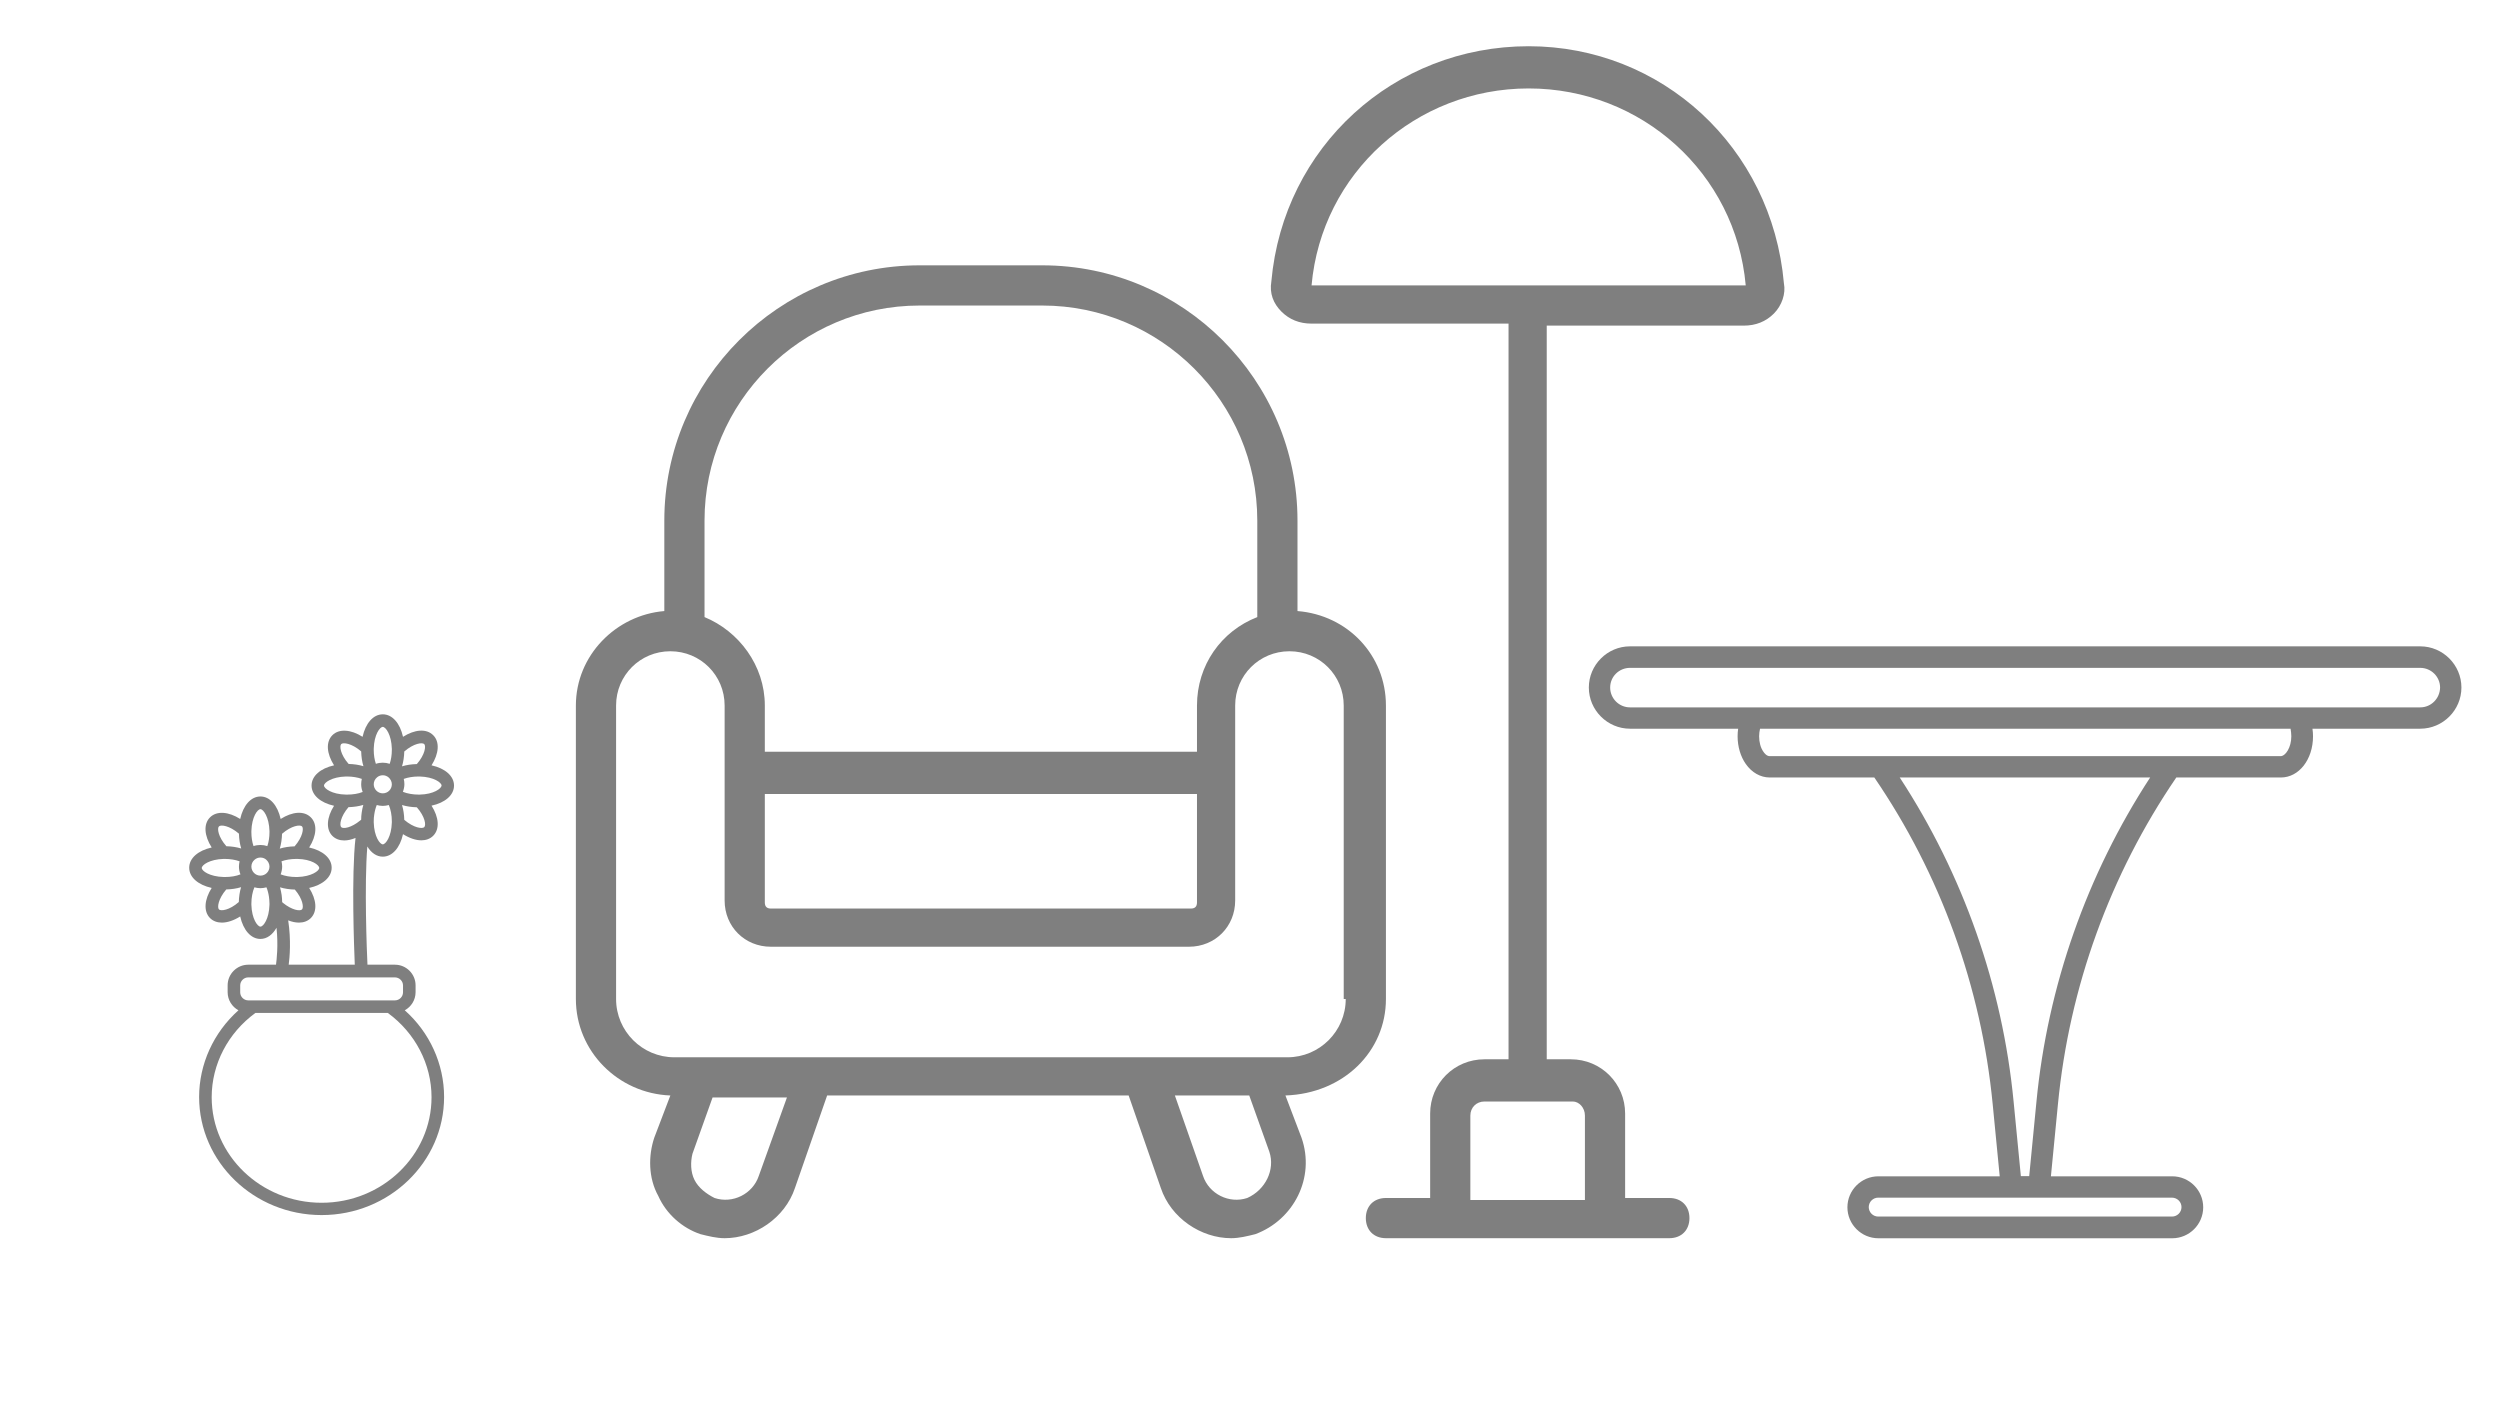 <svg width="995" height="564" viewBox="0 0 995 564" fill="none" xmlns="http://www.w3.org/2000/svg">
<g opacity="0.5">
<path d="M608.4 18.4C554.8 18.4 510.8 58.4 506 112C505.2 116.8 506.8 120.8 510 124C513.2 127.2 517.2 128.8 522 128.8H600.4V421.6H590.8C578.8 421.6 569.2 431.2 569.2 443.2V476.8H551.6C546.8 476.8 543.6 480 543.6 484.8C543.6 489.6 546.8 492.8 551.6 492.8H664.4C669.2 492.8 672.4 489.6 672.4 484.8C672.4 480 669.2 476.8 664.4 476.8H646.8V443.2C646.8 431.2 637.2 421.6 625.2 421.6H615.6V129.6H694C698.8 129.6 702.8 128 706 124.8C709.2 121.6 710.8 116.8 710 112.8C705.2 58.4 661.2 18.4 608.4 18.4ZM630.8 444V477.6H585.2V444C585.2 440.8 587.6 438.4 590.8 438.4H626C628.4 438.4 630.8 440.8 630.8 444ZM522 113.6C526 68.8 563.6 35.2 608.4 35.2C653.2 35.2 690.8 68.8 694.8 113.6H522Z" fill="black"/>
<path d="M551.6 397.601V280.801C551.6 260.801 536.4 244.801 516.4 243.201V207.201C516.4 151.201 470.8 105.601 414.8 105.601H366C310 105.601 264.4 151.201 264.4 207.201V243.201C245.2 244.801 229.2 260.801 229.2 280.801V397.601C229.2 418.401 246 435.201 266.8 436.001L260.4 452.801C258 460.001 258 468.801 262 476.001C265.2 483.201 271.6 488.801 278.8 491.201C282 492.001 285.2 492.801 288.4 492.801C300.4 492.801 312.4 484.801 316.4 472.801L329.2 436.001H449.2L462 472.801C466 484.801 478 492.801 490 492.801C493.2 492.801 496.4 492.001 499.6 491.201C514.8 485.601 523.6 468.801 518 452.801L511.6 436.001C534.8 435.201 551.6 418.401 551.6 397.601ZM366 121.601H414.8C462 121.601 500.4 160.001 500.4 207.201V245.601C486 251.201 476.4 264.801 476.4 280.801V299.201H304.4V280.801C304.4 264.801 294 251.201 280.4 245.601V207.201C280.4 160.001 318.8 121.601 366 121.601ZM304.4 316.001H476.4V359.201C476.4 360.801 475.6 361.601 474 361.601H306.8C305.2 361.601 304.4 360.801 304.4 359.201V316.001ZM302 468.001C299.6 475.201 291.6 479.201 284.4 476.801C281.2 475.201 278 472.801 276.4 469.601C274.8 466.401 274.8 462.401 275.6 459.201L283.6 436.801H313.2L302 468.001ZM496.4 476.801C489.2 479.201 481.2 475.201 478.8 468.001L467.6 436.001H497.2L505.2 458.401C507.6 465.601 503.6 473.601 496.4 476.801ZM535.6 397.601C535.6 410.401 525.2 420.801 512.4 420.801H268.4C255.6 420.801 245.2 410.401 245.2 397.601V280.801C245.2 268.801 254.8 259.201 266.8 259.201C278.8 259.201 288.4 268.801 288.4 280.801V358.401C288.4 368.801 296.4 376.801 306.8 376.801H473.2C483.6 376.801 491.6 368.801 491.6 358.401V280.801C491.6 268.801 501.2 259.201 513.2 259.201C525.2 259.201 534.8 268.801 534.8 280.801V397.601H535.6Z" fill="black"/>
<path d="M180.7 312.65C180.7 308.85 177.15 305.8 171.75 304.6C174.7 299.95 175.1 295.25 172.4 292.6C169.7 289.9 165.05 290.3 160.4 293.25C159.2 287.85 156.15 284.3 152.35 284.3C148.55 284.3 145.5 287.85 144.3 293.25C139.65 290.3 134.95 289.95 132.3 292.6C129.6 295.3 130 299.95 132.95 304.6C127.55 305.8 124 308.85 124 312.65C124 316.45 127.55 319.5 132.95 320.7C130 325.35 129.65 330.05 132.3 332.7C133.5 333.9 135.15 334.5 137 334.5C138.4 334.5 139.95 334.15 141.5 333.5C139.8 348.5 140.95 377.7 141.2 383.95H114.9C115.3 381.05 115.9 374.2 114.7 366.3C116.2 366.9 117.65 367.2 119 367.2C120.85 367.2 122.5 366.6 123.7 365.4C126.4 362.7 126 358.05 123.05 353.4C128.45 352.2 132 349.15 132 345.35C132 341.55 128.45 338.5 123.05 337.3C126 332.65 126.4 327.95 123.7 325.3C121 322.6 116.35 323 111.7 325.95C110.5 320.55 107.45 317 103.65 317C99.85 317 96.8 320.55 95.6 325.95C90.95 323 86.25 322.65 83.6 325.3C80.9 328 81.3 332.65 84.25 337.3C78.85 338.5 75.3 341.55 75.3 345.35C75.3 349.15 78.85 352.2 84.25 353.4C81.3 358.05 80.95 362.75 83.6 365.4C84.8 366.6 86.45 367.2 88.3 367.2C90.5 367.2 93.05 366.35 95.6 364.75C96.8 370.15 99.85 373.7 103.65 373.7C106.25 373.7 108.5 372 110.05 369.25C110.8 376.25 110.1 382.1 109.85 383.95H98.8C94.3 383.95 90.6 387.65 90.6 392.15V394.9C90.6 398 92.35 400.7 94.9 402.1C85 410.95 79.25 423.5 79.25 436.6C79.25 462.5 101.1 483.6 128 483.6C154.9 483.6 176.75 462.5 176.75 436.6C176.75 423.45 171 410.9 161.1 402.1C163.65 400.7 165.4 398 165.4 394.9V392.15C165.4 387.65 161.7 383.95 157.2 383.95H146.25C146 378.7 144.95 352.05 146.2 336.9C147.75 339.45 149.9 340.95 152.35 340.95C156.15 340.95 159.2 337.4 160.4 332C162.95 333.6 165.5 334.45 167.7 334.45C169.55 334.45 171.2 333.85 172.4 332.65C175.1 329.95 174.7 325.3 171.75 320.65C177.15 319.5 180.7 316.45 180.7 312.65ZM100.05 344.9C100.05 343.85 100.5 342.85 101.35 342.15C102 341.6 102.8 341.3 103.65 341.3C104.75 341.3 105.5 341.75 105.95 342.15C106.75 342.85 107.25 343.85 107.25 344.9C107.25 346.9 105.65 348.5 103.65 348.5C101.65 348.5 100.05 346.85 100.05 344.9ZM120.2 361.95C119.4 362.75 116.15 362.2 112.7 359.4C112.55 359.3 112.4 359.15 112.3 359.05C112.3 358.1 112.2 357.15 112.1 356.25C111.95 355.15 111.7 354.1 111.45 353.15C113.25 353.7 115.3 354 117.35 354.05C120.55 357.8 120.95 361.2 120.2 361.95ZM127.05 345.45C127.05 346.6 123.95 348.9 118.35 349.05C118.3 349.05 118.3 349.05 118.25 349.05C118.1 349.05 118 349.05 117.85 349.05C115.6 349.05 113.4 348.65 111.7 348C112.05 347.05 112.3 346 112.3 344.9C112.3 344.2 112.2 343.5 112.05 342.8C113.7 342.2 115.8 341.85 117.9 341.85H118.3H118.4C123.95 341.95 127.05 344.25 127.05 345.45ZM120.2 328.9C120.95 329.65 120.55 333.05 117.25 336.85C115.15 336.9 113.15 337.2 111.35 337.75C111.9 335.95 112.2 333.9 112.25 331.85C116.05 328.55 119.45 328.15 120.2 328.9ZM103.65 322.05C104.8 322.05 107.1 325.15 107.25 330.75V330.85V331.25C107.25 333.25 106.95 335.15 106.4 336.75C105.5 336.45 104.6 336.3 103.65 336.3C102.7 336.3 101.75 336.45 100.9 336.75C100.35 335.15 100.05 333.25 100.05 331.25C100.05 331.1 100.05 331 100.05 330.85C100.05 330.8 100.05 330.8 100.05 330.75C100.2 325.1 102.5 322.05 103.65 322.05ZM87.15 328.9C87.9 328.15 91.3 328.55 95.1 331.8C95.15 333.9 95.45 335.9 96 337.7C94.2 337.15 92.15 336.85 90.1 336.8C86.8 333.05 86.35 329.65 87.15 328.9ZM80.3 345.45C80.3 344.3 83.4 342 89 341.85H89.1H89.5C91.6 341.85 93.7 342.2 95.35 342.8C95.2 343.5 95.1 344.2 95.1 344.9C95.1 346 95.3 347 95.7 348C94 348.7 91.8 349.05 89.55 349.05C89.4 349.05 89.3 349.05 89.15 349.05C89.1 349.05 89.1 349.05 89.05 349.05C83.35 348.9 80.3 346.6 80.3 345.45ZM87.15 361.95C86.4 361.2 86.8 357.8 90.05 354C92.15 353.95 94.15 353.65 95.95 353.1C95.4 354.9 95.1 356.95 95.05 359C91.3 362.3 87.9 362.7 87.15 361.95ZM103.65 368.8C102.5 368.8 100.2 365.7 100.05 360.1C100.05 360.05 100.05 360.05 100.05 360C100.05 359.85 100.05 359.75 100.05 359.6C100.05 357.2 100.5 354.9 101.25 353.15C102 353.35 102.8 353.5 103.65 353.5C104.5 353.5 105.3 353.35 106.05 353.15C106.5 354.25 106.85 355.55 107.05 356.95C107.15 357.8 107.25 358.7 107.25 359.6V360V360.1C107.1 365.75 104.8 368.8 103.65 368.8ZM171.75 436.7C171.75 459.85 152.1 478.7 128 478.7C103.9 478.7 84.25 459.85 84.25 436.7C84.25 423.55 90.75 411.1 101.65 403.15H154.35C165.25 411.1 171.75 423.55 171.75 436.7ZM160.4 392.2V394.95C160.4 396.7 158.95 398.15 157.2 398.15H155.2H100.8H98.8C97.05 398.15 95.6 396.7 95.6 394.95V392.2C95.6 390.45 97.05 389 98.8 389H157.15C158.95 389 160.4 390.45 160.4 392.2ZM168.85 296.15C169.6 296.9 169.2 300.3 165.9 304.1C163.8 304.15 161.8 304.45 160 305C160.55 303.2 160.85 301.15 160.9 299.1C164.7 295.8 168.1 295.4 168.85 296.15ZM148.75 312.15C148.75 311.1 149.2 310.1 150.05 309.4C150.5 309 151.3 308.55 152.35 308.55C153.2 308.55 154 308.85 154.65 309.4C155.45 310.1 155.95 311.1 155.95 312.15C155.95 314.15 154.35 315.75 152.35 315.75C150.35 315.75 148.75 314.1 148.75 312.15ZM152.35 289.3C153.5 289.3 155.8 292.4 155.95 298V298.1V298.5C155.95 300.45 155.65 302.4 155.1 304C154.2 303.7 153.3 303.55 152.35 303.55C151.4 303.55 150.45 303.7 149.6 304C149.05 302.4 148.75 300.5 148.75 298.5C148.75 298.35 148.75 298.25 148.75 298.1C148.75 298.05 148.75 298.05 148.75 298C148.9 292.35 151.2 289.3 152.35 289.3ZM135.8 296.15C136.55 295.4 139.95 295.8 143.75 299.05C143.8 301.15 144.1 303.15 144.65 304.95C142.85 304.4 140.8 304.1 138.75 304.05C135.45 300.3 135.05 296.9 135.8 296.15ZM128.95 312.65C128.95 311.5 132.05 309.2 137.65 309.05H137.75H138.15C140.25 309.05 142.35 309.4 144 310C143.85 310.7 143.75 311.4 143.75 312.1C143.75 313.2 143.95 314.2 144.35 315.2C142.65 315.9 140.45 316.25 138.2 316.25C138.05 316.25 137.95 316.25 137.8 316.25C137.75 316.25 137.75 316.25 137.7 316.25C132.05 316.15 128.95 313.8 128.95 312.65ZM135.8 329.2C135.05 328.45 135.45 325.05 138.7 321.25C140.8 321.2 142.8 320.9 144.6 320.35C144.3 321.35 144.1 322.4 143.95 323.45C143.8 324.35 143.75 325.3 143.75 326.25C143.6 326.35 143.45 326.5 143.3 326.6C139.85 329.45 136.6 330 135.8 329.2ZM152.35 336.05C151.2 336.05 148.9 332.95 148.75 327.35C148.75 327.3 148.75 327.3 148.75 327.25C148.75 327.1 148.75 327 148.75 326.85C148.75 325.95 148.8 325.05 148.95 324.2C149.15 322.8 149.5 321.5 149.95 320.4C150.7 320.6 151.5 320.75 152.35 320.75C153.2 320.75 154 320.6 154.75 320.4C155.5 322.15 155.95 324.45 155.95 326.85V327.25V327.35C155.8 332.95 153.5 336.05 152.35 336.05ZM168.85 329.2C168.1 329.95 164.7 329.55 160.9 326.3C160.85 324.2 160.55 322.2 160 320.4C161.8 320.95 163.85 321.25 165.9 321.3C169.2 325.05 169.65 328.45 168.85 329.2ZM167 316.25C166.95 316.25 166.95 316.25 166.9 316.25C166.8 316.25 166.7 316.25 166.6 316.25C164.3 316.25 162.1 315.85 160.35 315.15C160.7 314.2 160.95 313.15 160.95 312.1C160.95 311.4 160.85 310.7 160.7 310C162.35 309.4 164.45 309.05 166.55 309.05H166.95H167.05C172.7 309.2 175.75 311.5 175.75 312.65C175.7 313.8 172.65 316.15 167 316.25Z" fill="black"/>
<path d="M963.254 257.244H648.746C639.739 257.244 632.356 264.627 632.356 273.634C632.356 282.641 639.739 290.024 648.746 290.024H691.788C691.64 290.984 691.567 292.017 691.567 293.051C691.567 297.185 692.748 301.098 694.815 304.051C697.178 307.447 700.647 309.441 704.339 309.441H745.978C772.335 347.979 788.577 392.866 793.08 439.378L795.886 468.171H747.602C740.81 468.171 735.273 473.708 735.273 480.5C735.273 487.293 740.81 492.83 747.602 492.83H864.546C871.338 492.83 876.875 487.293 876.875 480.5C876.875 473.708 871.338 468.171 864.546 468.171H816.262L819.068 439.378C823.571 392.866 839.813 348.053 866.17 309.441H907.809C914.971 309.441 920.581 302.279 920.581 293.051C920.581 292.017 920.508 291.057 920.36 290.024H963.254C972.261 290.024 979.644 282.641 979.644 273.634C979.644 264.627 972.261 257.244 963.254 257.244ZM868.237 480.427C868.237 482.494 866.539 484.192 864.472 484.192H747.528C745.461 484.192 743.763 482.494 743.763 480.427C743.763 478.359 745.461 476.661 747.528 476.661H800.463H811.463H864.398C866.539 476.661 868.237 478.359 868.237 480.427ZM810.504 438.492L807.624 468.097H804.302L801.423 438.492C796.993 392.497 781.342 348.053 756.092 309.441H855.76C830.585 348.053 814.933 392.497 810.504 438.492ZM911.944 293.051C911.944 297.48 909.655 300.95 907.662 300.95H863.808H748.193H704.339C703.158 300.95 702.198 299.769 701.829 299.179C700.721 297.628 700.131 295.413 700.131 293.051C700.131 292.017 700.278 290.984 700.5 290.024H911.648C911.796 290.984 911.944 292.017 911.944 293.051ZM963.254 281.534H914.601C914.528 281.534 914.454 281.534 914.38 281.534H697.621C697.547 281.534 697.473 281.534 697.399 281.534H648.746C644.39 281.534 640.847 277.99 640.847 273.634C640.847 269.278 644.39 265.808 648.746 265.808H963.254C967.61 265.808 971.154 269.352 971.154 273.634C971.08 277.99 967.61 281.534 963.254 281.534Z" fill="black"/>
</g>
</svg>

